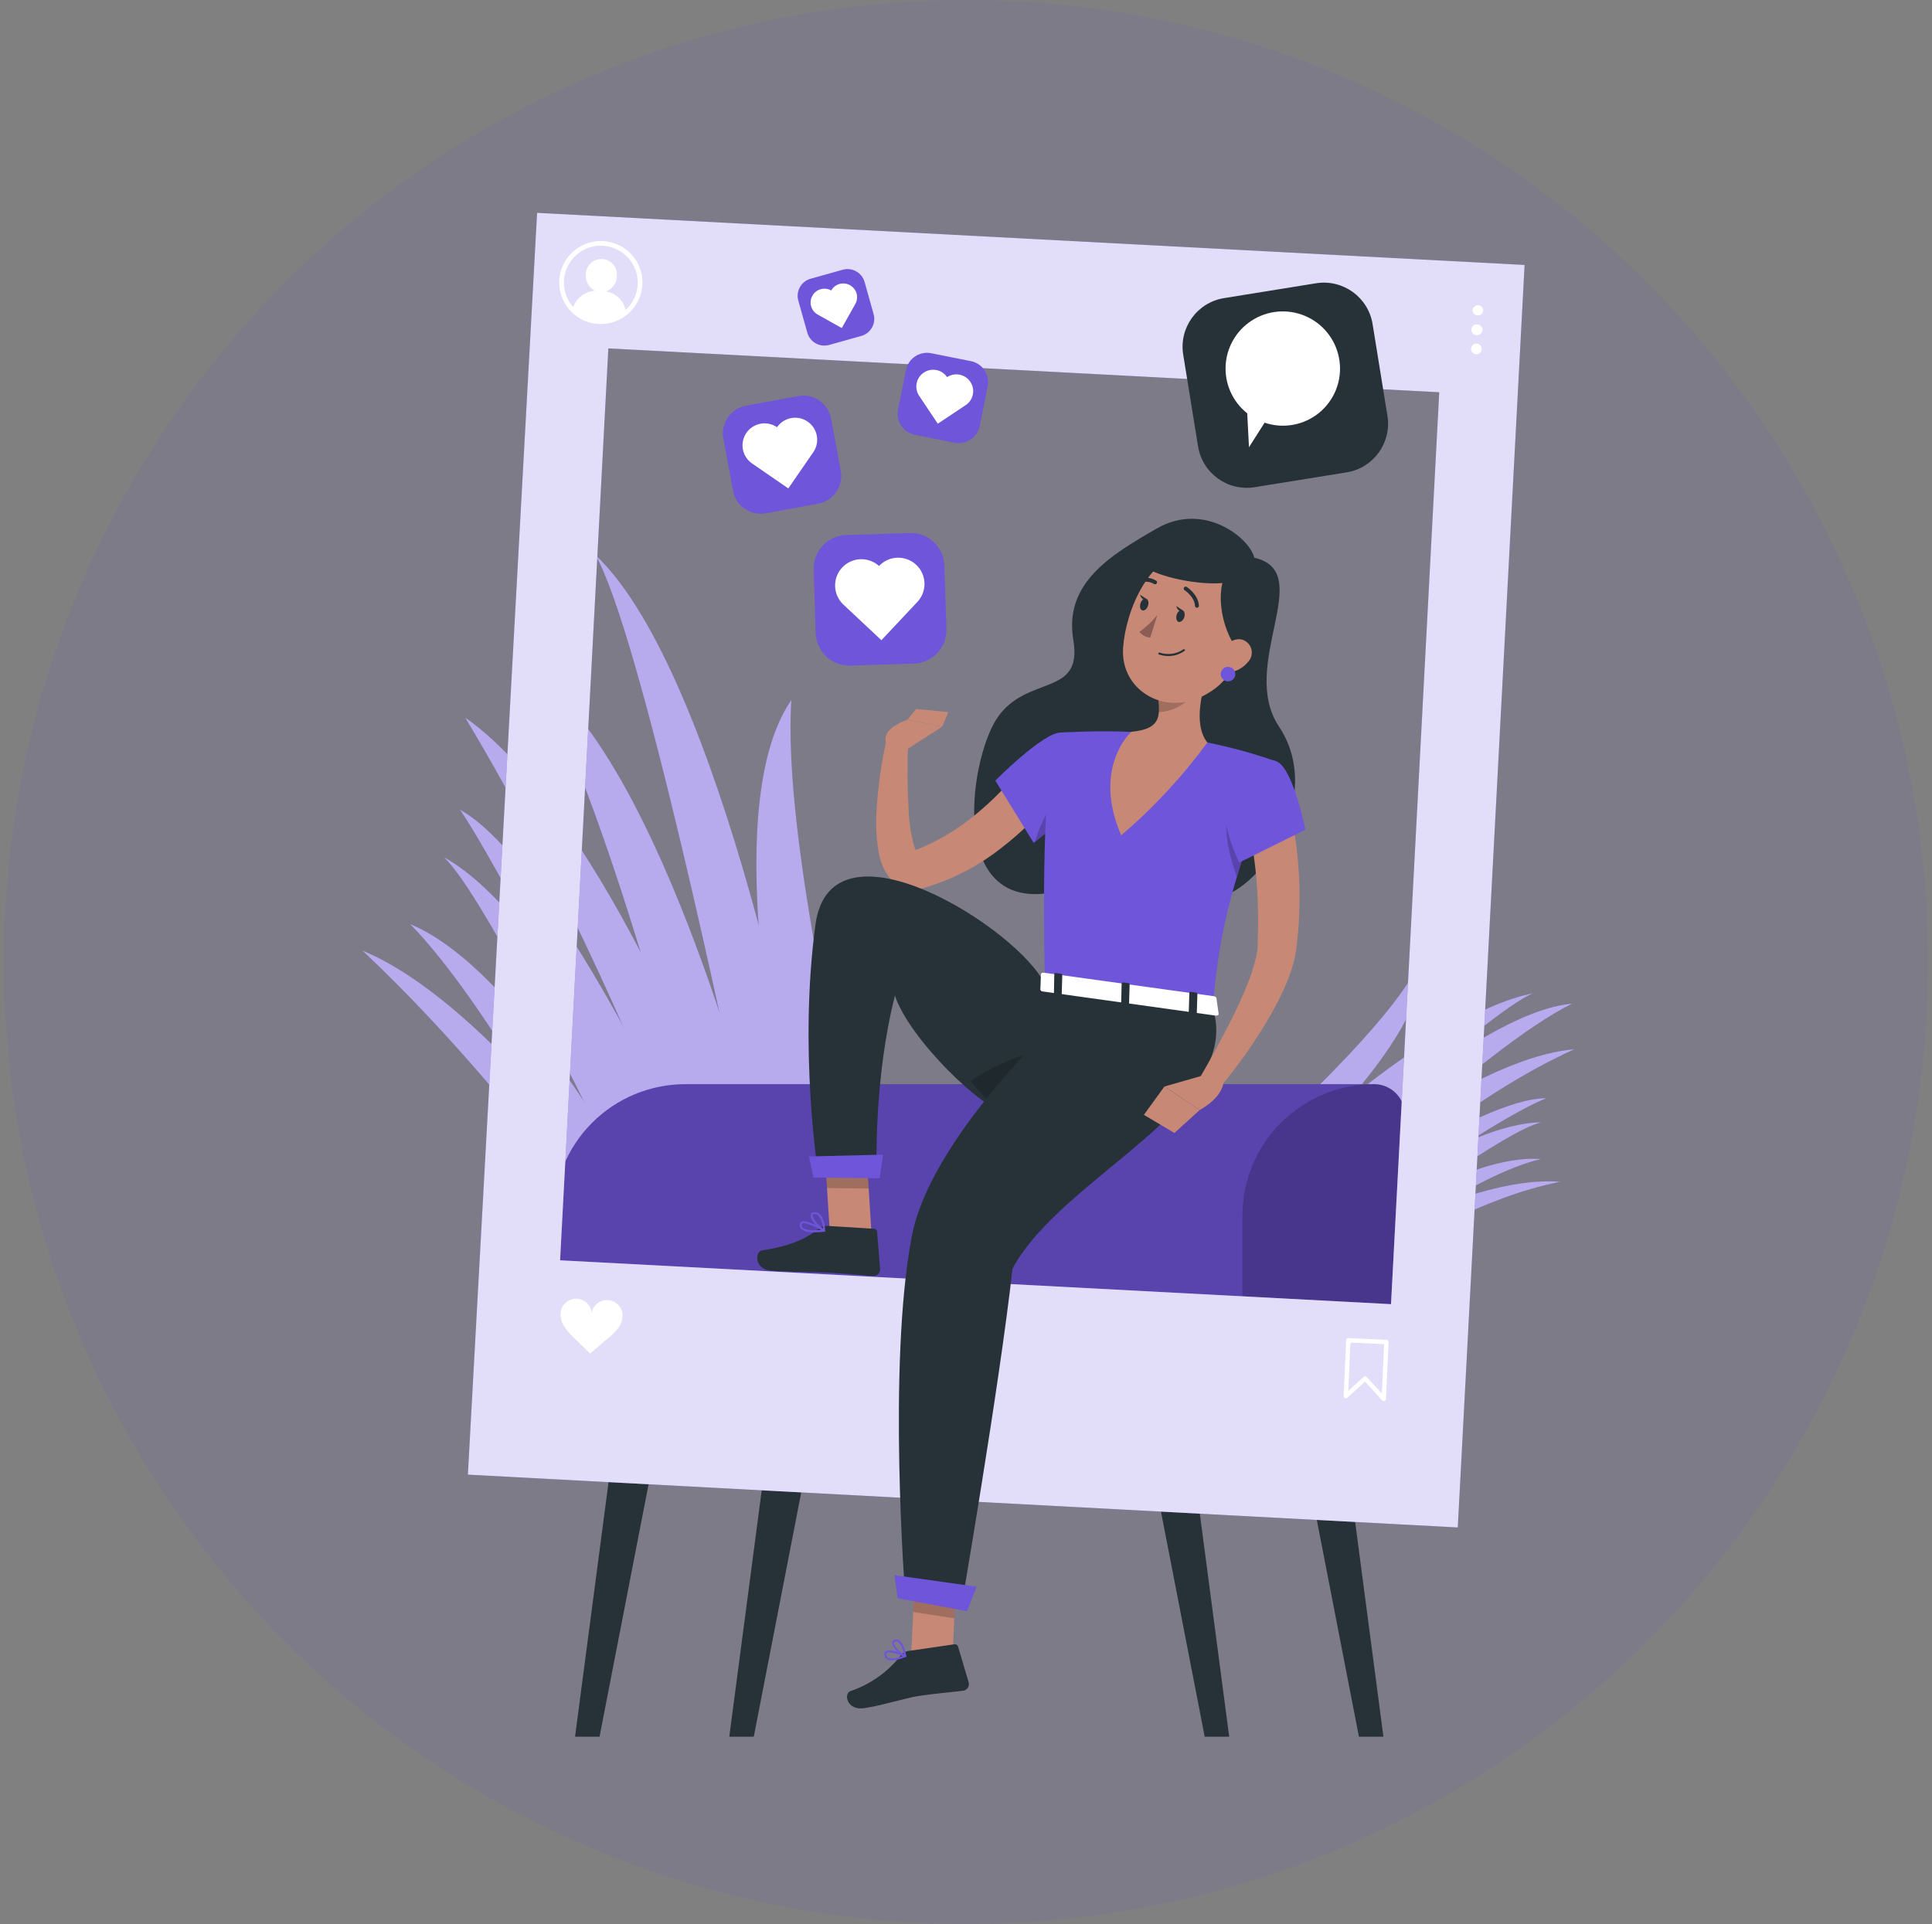 <svg width="251" height="250" viewBox="0 0 251 250" fill="none" xmlns="http://www.w3.org/2000/svg">
<rect x="0" y="0" width="251" height="250" fill="#808080" stroke="none"/>
<g clip-path="url(#clip0_50_4050)">
<circle cx="125.5" cy="125" r="125" fill="#6F55DA" fill-opacity="0.1"/>
<path d="M98.663 148.964C98.663 148.964 86.151 99.176 69.443 87.523C79.865 106.576 90.678 150.532 90.678 150.532L98.663 148.964Z" fill="#6F55DA"/>
<path d="M102.811 148.14C102.811 148.14 92.584 105.697 102.811 90.964C101.589 109.169 110.789 146.572 110.789 146.572L102.811 148.14Z" fill="#6F55DA"/>
<path d="M97.184 149.25L104.918 147.725C104.918 147.725 93.922 87.694 77.324 72.076C83.097 81.935 94.643 136.524 97.184 149.25Z" fill="#6F55DA"/>
<path d="M88.284 151.007L94.906 149.702C94.906 149.702 78.784 106.063 60.432 93.234C73.854 115.568 83.958 139.849 88.284 151.007Z" fill="#6F55DA"/>
<path d="M81.514 152.343C81.514 152.343 67.067 125.775 53.291 120.077C63.065 130.033 75.662 153.497 75.662 153.497L81.514 152.343Z" fill="#6F55DA"/>
<path d="M89.768 150.715C89.768 150.715 72.149 112.109 59.766 105.209C67.574 116.868 83.915 151.868 83.915 151.868L89.768 150.715Z" fill="#6F55DA"/>
<path d="M80.433 152.557L86.115 151.435C86.115 151.435 71.795 119.241 57.689 111.389C63.035 116.526 77.238 145.736 80.433 152.557Z" fill="#6F55DA"/>
<path d="M73.897 153.844L78.784 152.886C78.784 152.886 62.234 129.795 47.096 123.518C59.442 135.146 69.498 147.951 73.897 153.844Z" fill="#6F55DA"/>
<g opacity="0.5">
<path d="M98.663 148.964C98.663 148.964 86.151 99.176 69.443 87.523C79.865 106.576 90.678 150.532 90.678 150.532L98.663 148.964Z" fill="white"/>
<path d="M102.811 148.14C102.811 148.14 92.584 105.697 102.811 90.964C101.589 109.169 110.789 146.572 110.789 146.572L102.811 148.14Z" fill="white"/>
<path d="M97.184 149.25L104.918 147.725C104.918 147.725 93.922 87.694 77.324 72.076C83.097 81.935 94.643 136.524 97.184 149.25Z" fill="white"/>
<path d="M88.284 151.007L94.906 149.702C94.906 149.702 78.784 106.063 60.432 93.234C73.854 115.568 83.958 139.849 88.284 151.007Z" fill="white"/>
<path d="M81.514 152.343C81.514 152.343 67.067 125.775 53.291 120.077C63.065 130.033 75.662 153.497 75.662 153.497L81.514 152.343Z" fill="white"/>
<path d="M89.768 150.715C89.768 150.715 72.149 112.109 59.766 105.209C67.574 116.868 83.915 151.868 83.915 151.868L89.768 150.715Z" fill="white"/>
<path d="M80.433 152.557L86.115 151.434C86.115 151.434 71.795 119.241 57.689 111.389C63.035 116.526 77.238 145.736 80.433 152.557Z" fill="white"/>
<path d="M73.897 153.844L78.784 152.886C78.784 152.886 62.234 129.795 47.096 123.518C59.442 135.146 69.498 147.951 73.897 153.844Z" fill="white"/>
</g>
<path d="M166.852 155.009C166.852 155.009 191.289 131.51 204.228 130.417C192.651 136.17 170.915 157.553 170.915 157.553L166.852 155.009Z" fill="#6F55DA"/>
<path d="M164.733 153.68C164.733 153.68 186.438 134.115 184.19 125.47C180.274 133.84 160.67 151.136 160.67 151.136L164.733 153.68Z" fill="#6F55DA"/>
<path d="M167.61 155.479L163.657 153.039C163.657 153.039 185.003 131.9 199.09 129.081C192.877 131.937 172.827 150.599 167.61 155.479Z" fill="#6F55DA"/>
<path d="M172.149 158.322L168.771 156.205C168.771 156.205 190.293 137.549 204.533 136.335C190.256 142.796 177.928 154.54 172.149 158.322Z" fill="#6F55DA"/>
<path d="M175.595 160.482C175.595 160.482 190.654 149.824 200.178 150.605C191.668 152.594 178.582 162.355 178.582 162.355L175.595 160.482Z" fill="#6F55DA"/>
<path d="M171.391 157.846C171.391 157.846 191.82 142.753 200.911 142.692C193.012 145.877 174.373 159.719 174.373 159.719L171.391 157.846Z" fill="#6F55DA"/>
<path d="M176.157 160.842L173.255 159.012C173.255 159.012 189.908 145.901 200.257 145.834C195.7 146.81 179.993 158.645 176.157 160.842Z" fill="#6F55DA"/>
<path d="M179.492 162.922L177.012 161.366C177.012 161.366 192.236 152.697 202.707 153.551C192.223 155.65 183.744 161.415 179.492 162.922Z" fill="#6F55DA"/>
<g opacity="0.5">
<path d="M166.852 155.009C166.852 155.009 191.289 131.51 204.228 130.417C192.651 136.17 170.915 157.553 170.915 157.553L166.852 155.009Z" fill="white"/>
<path d="M164.733 153.68C164.733 153.68 186.438 134.115 184.19 125.47C180.274 133.84 160.67 151.136 160.67 151.136L164.733 153.68Z" fill="white"/>
<path d="M167.61 155.479L163.657 153.039C163.657 153.039 185.003 131.9 199.09 129.081C192.877 131.937 172.827 150.599 167.61 155.479Z" fill="white"/>
<path d="M172.149 158.322L168.771 156.205C168.771 156.205 190.293 137.549 204.533 136.335C190.256 142.796 177.928 154.54 172.149 158.322Z" fill="white"/>
<path d="M175.595 160.482C175.595 160.482 190.654 149.824 200.178 150.605C191.668 152.594 178.582 162.355 178.582 162.355L175.595 160.482Z" fill="white"/>
<path d="M171.391 157.846C171.391 157.846 191.82 142.753 200.911 142.692C193.012 145.877 174.373 159.719 174.373 159.719L171.391 157.846Z" fill="white"/>
<path d="M176.157 160.842L173.255 159.012C173.255 159.012 189.908 145.901 200.257 145.834C195.7 146.81 179.993 158.646 176.157 160.842Z" fill="white"/>
<path d="M179.492 162.922L177.012 161.367C177.012 161.367 192.236 152.697 202.707 153.552C192.223 155.65 183.744 161.415 179.492 162.922Z" fill="white"/>
</g>
<path d="M89.041 140.874H178.521C179.579 140.874 180.594 141.294 181.342 142.041C182.09 142.788 182.51 143.801 182.51 144.858V188.216C182.51 189.272 182.09 190.286 181.342 191.033C180.594 191.78 179.579 192.199 178.521 192.199H75.919C74.861 192.199 73.846 191.78 73.098 191.033C72.35 190.286 71.929 189.272 71.929 188.216V157.956C71.929 153.426 73.732 149.081 76.939 145.877C80.147 142.674 84.498 140.874 89.035 140.874H89.041Z" fill="#6F55DA"/>
<path opacity="0.2" d="M89.041 140.874H178.521C179.579 140.874 180.594 141.294 181.342 142.041C182.09 142.788 182.51 143.801 182.51 144.858V188.216C182.51 189.272 182.09 190.286 181.342 191.033C180.594 191.78 179.579 192.199 178.521 192.199H75.919C74.861 192.199 73.846 191.78 73.098 191.033C72.35 190.286 71.929 189.272 71.929 188.216V157.956C71.929 153.426 73.732 149.081 76.939 145.877C80.147 142.674 84.498 140.874 89.035 140.874H89.041Z" fill="black"/>
<path opacity="0.2" d="M178.521 192.193H165.399C164.341 192.193 163.326 191.774 162.578 191.027C161.83 190.279 161.409 189.266 161.409 188.21V157.956C161.409 153.426 163.211 149.081 166.419 145.877C169.627 142.674 173.978 140.874 178.515 140.874C179.571 140.874 180.584 141.293 181.331 142.039C182.078 142.785 182.498 143.797 182.498 144.852V188.21C182.498 189.264 182.079 190.276 181.334 191.022C180.588 191.769 179.577 192.19 178.521 192.193Z" fill="black"/>
<path d="M77.892 225.656H74.709L79.114 192.193H84.392L77.892 225.656Z" fill="#263238"/>
<path d="M156.51 225.656H159.693L155.288 192.193H150.01L156.51 225.656Z" fill="#263238"/>
<path d="M97.93 225.656H94.747L99.151 192.193H104.43L97.93 225.656Z" fill="#263238"/>
<path d="M176.548 225.656H179.73L175.326 192.193H170.047L176.548 225.656Z" fill="#263238"/>
<path d="M69.779 27.657L60.786 191.608L189.389 198.471L198.07 34.429L69.779 27.657ZM180.714 169.456L72.766 163.758L79.034 45.27L186.982 50.968L180.714 169.456Z" fill="#6F55DA"/>
<path opacity="0.8" d="M69.779 27.657L60.786 191.608L189.389 198.471L198.07 34.429L69.779 27.657ZM180.714 169.456L72.766 163.758L79.034 45.27L186.982 50.968L180.714 169.456Z" fill="white"/>
<path d="M80.867 170.658C80.798 170.183 80.563 169.748 80.202 169.43C79.842 169.112 79.38 168.933 78.9 168.923C78.419 168.914 77.951 169.075 77.579 169.378C77.206 169.681 76.953 170.107 76.866 170.579C76.819 170.102 76.605 169.658 76.261 169.325C75.918 168.991 75.467 168.79 74.99 168.756C74.512 168.723 74.037 168.859 73.651 169.141C73.264 169.423 72.99 169.833 72.876 170.298C72.744 170.988 72.884 171.703 73.267 172.293C73.652 172.874 74.107 173.405 74.624 173.873C75.32 174.556 75.961 175.197 76.658 175.874C77.409 175.264 78.051 174.654 78.808 174.044C79.364 173.623 79.864 173.136 80.299 172.592C80.725 172.042 80.928 171.351 80.867 170.658Z" fill="white"/>
<path d="M179.767 182.054C179.693 182.049 179.623 182.017 179.572 181.962L177.342 179.522L175.039 181.621C174.996 181.658 174.944 181.682 174.889 181.689C174.833 181.697 174.777 181.689 174.726 181.665C174.675 181.64 174.633 181.602 174.604 181.554C174.574 181.506 174.56 181.451 174.562 181.395L174.886 174.141C174.891 174.065 174.923 173.994 174.977 173.94C175.035 173.89 175.109 173.864 175.185 173.867L180.127 174.086C180.203 174.091 180.274 174.125 180.325 174.181C180.376 174.236 180.404 174.31 180.402 174.385L180.066 181.773C180.065 181.83 180.047 181.886 180.013 181.932C179.979 181.978 179.931 182.012 179.877 182.03L179.767 182.054ZM177.378 178.833C177.416 178.835 177.453 178.845 177.486 178.861C177.52 178.878 177.55 178.902 177.574 178.93L179.529 181.06L179.816 174.654L175.448 174.459L175.167 180.736L177.165 178.906C177.221 178.854 177.296 178.826 177.372 178.827L177.378 178.833Z" fill="white"/>
<path d="M192.7 40.383C192.678 40.556 192.592 40.714 192.459 40.827C192.326 40.94 192.156 40.998 191.981 40.992C191.807 40.985 191.642 40.913 191.518 40.79C191.394 40.667 191.321 40.502 191.313 40.328C191.321 40.145 191.401 39.972 191.536 39.847C191.671 39.723 191.85 39.657 192.034 39.663C192.125 39.666 192.215 39.688 192.298 39.725C192.381 39.763 192.456 39.817 192.517 39.884C192.579 39.951 192.627 40.03 192.659 40.115C192.69 40.201 192.704 40.292 192.7 40.383Z" fill="white"/>
<path d="M192.602 42.878C192.599 42.969 192.578 43.059 192.54 43.142C192.502 43.225 192.448 43.299 192.381 43.361C192.314 43.423 192.235 43.471 192.149 43.502C192.064 43.533 191.973 43.547 191.881 43.543C191.785 43.548 191.689 43.532 191.599 43.497C191.509 43.462 191.427 43.41 191.359 43.342C191.29 43.274 191.237 43.192 191.202 43.103C191.166 43.013 191.15 42.917 191.154 42.821C191.158 42.725 191.182 42.63 191.224 42.544C191.266 42.457 191.326 42.38 191.399 42.318C191.473 42.256 191.559 42.209 191.651 42.182C191.744 42.154 191.841 42.146 191.936 42.158C192.028 42.161 192.117 42.183 192.2 42.221C192.283 42.259 192.358 42.313 192.42 42.38C192.482 42.447 192.53 42.525 192.561 42.611C192.592 42.696 192.606 42.787 192.602 42.878Z" fill="white"/>
<path d="M192.504 45.373C192.498 45.511 192.452 45.643 192.37 45.754C192.288 45.865 192.176 45.949 192.046 45.996C191.917 46.043 191.777 46.05 191.643 46.018C191.509 45.985 191.388 45.913 191.295 45.812C191.202 45.711 191.141 45.584 191.12 45.448C191.099 45.312 191.119 45.173 191.177 45.049C191.236 44.924 191.329 44.819 191.447 44.748C191.565 44.677 191.701 44.642 191.839 44.648C192.023 44.657 192.196 44.738 192.32 44.874C192.445 45.01 192.511 45.189 192.504 45.373Z" fill="white"/>
<path d="M78.753 37.857C79.147 37.708 79.488 37.446 79.733 37.104C79.979 36.762 80.118 36.356 80.134 35.936C80.171 35.66 80.15 35.379 80.074 35.112C79.997 34.844 79.866 34.596 79.688 34.381C79.511 34.166 79.291 33.991 79.042 33.865C78.793 33.74 78.521 33.667 78.243 33.651C77.965 33.636 77.686 33.678 77.425 33.775C77.164 33.872 76.926 34.022 76.725 34.215C76.525 34.408 76.366 34.641 76.26 34.898C76.154 35.155 76.102 35.432 76.108 35.71C76.079 36.132 76.176 36.554 76.385 36.921C76.595 37.289 76.909 37.587 77.287 37.778C76.648 37.822 76.037 38.054 75.53 38.445C75.023 38.836 74.644 39.368 74.44 39.974C75.118 40.834 76.083 41.421 77.159 41.628L78.38 41.695C79.486 41.608 80.522 41.123 81.295 40.328C81.165 39.711 80.854 39.146 80.401 38.706C79.949 38.266 79.375 37.97 78.753 37.857Z" fill="white"/>
<path d="M77.77 42.103C76.702 42.046 75.675 41.674 74.819 41.034C73.963 40.394 73.316 39.515 72.96 38.508C72.604 37.501 72.555 36.411 72.82 35.376C73.085 34.342 73.651 33.408 74.446 32.695C75.242 31.981 76.232 31.519 77.29 31.368C78.349 31.216 79.429 31.381 80.393 31.842C81.358 32.303 82.164 33.04 82.709 33.959C83.255 34.877 83.515 35.937 83.457 37.003C83.377 38.431 82.733 39.77 81.667 40.725C80.602 41.681 79.2 42.177 77.77 42.103ZM78.32 31.933C77.372 31.882 76.431 32.112 75.615 32.594C74.798 33.077 74.144 33.791 73.733 34.645C73.323 35.499 73.176 36.456 73.31 37.393C73.445 38.331 73.854 39.208 74.488 39.913C75.121 40.619 75.95 41.12 76.869 41.355C77.788 41.59 78.756 41.547 79.651 41.232C80.546 40.918 81.327 40.345 81.896 39.587C82.465 38.828 82.795 37.919 82.846 36.973C82.913 35.706 82.474 34.464 81.625 33.519C80.777 32.575 79.588 32.004 78.32 31.933Z" fill="white"/>
<path d="M162.955 72.467C162.344 69.892 156.43 65.146 150.321 68.654C144.212 72.162 138.201 75.779 139.447 83.186C140.693 90.592 133.442 87.633 129.593 93.234C125.744 98.834 122.561 121.297 139.856 115.111C146.802 112.628 149.466 112.384 155.129 116.178C160.792 119.973 173.157 104.916 166.168 94.417C160.823 86.413 171.123 74.315 162.955 72.467Z" fill="#263238"/>
<path d="M137.394 102.763C137.083 103.208 136.838 103.519 136.557 103.879C136.276 104.239 135.995 104.557 135.708 104.886C135.134 105.545 134.548 106.179 133.937 106.802C132.705 108.035 131.393 109.184 130.008 110.242C127.2 112.444 124.017 114.122 120.613 115.196L120.295 115.294L120.13 115.343L119.843 115.416C119.41 115.524 118.963 115.567 118.517 115.544C118.002 115.508 117.498 115.383 117.027 115.172C116.594 114.962 116.198 114.684 115.854 114.348C115.355 113.835 114.961 113.23 114.693 112.567C114.485 112.064 114.324 111.543 114.21 111.011C113.879 109.236 113.764 107.427 113.868 105.624C114.039 102.274 114.513 98.945 115.286 95.68L117.998 96.077C117.859 99.24 117.88 102.408 118.059 105.569C118.131 107.013 118.356 108.444 118.731 109.84C118.809 110.099 118.911 110.35 119.037 110.59C119.134 110.779 119.244 110.877 119.22 110.828C119.093 110.693 118.922 110.609 118.737 110.59C118.658 110.59 118.603 110.59 118.615 110.59L118.743 110.541L118.994 110.444C121.76 109.353 124.335 107.831 126.624 105.935C127.795 104.985 128.909 103.966 129.96 102.885C130.491 102.348 131.01 101.793 131.505 101.232C131.756 100.945 131.994 100.658 132.232 100.372C132.47 100.085 132.721 99.761 132.886 99.56L137.394 102.763Z" fill="#C78976"/>
<path d="M137.798 95.186C135.494 95.186 129.306 101.427 129.306 101.427L134.297 109.522C134.297 109.522 142.239 103.525 142.062 100.542C141.909 97.431 141.158 95.192 137.798 95.186Z" fill="#6F55DA"/>
<path opacity="0.2" d="M138.683 102.122C137.663 102.732 135.305 106.24 134.462 109.394C136.084 108.135 137.625 106.773 139.074 105.319C139.288 103.324 139.282 101.75 138.683 102.122Z" fill="black"/>
<path d="M117.638 97.48L122.403 94.429L117.894 93.533C117.894 93.533 114.333 94.582 115.163 96.668L117.638 97.48Z" fill="#C78976"/>
<path d="M113.215 160.14L107.802 160.085L107.014 147.554L112.427 147.609L113.215 160.14Z" fill="#C78976"/>
<path d="M123.71 216.041L118.383 215.053L118.969 202.418L124.29 203.413L123.71 216.041Z" fill="#C78976"/>
<path d="M117.967 214.528L123.985 213.65C124.088 213.63 124.195 213.651 124.284 213.706C124.373 213.761 124.439 213.848 124.468 213.949L125.848 218.603C125.88 218.722 125.886 218.845 125.866 218.966C125.846 219.086 125.801 219.202 125.733 219.304C125.666 219.406 125.578 219.492 125.474 219.558C125.371 219.623 125.255 219.666 125.133 219.683C123.026 219.952 121.999 219.976 119.348 220.367C117.723 220.605 114.516 221.623 112.268 221.953C110.02 222.282 109.574 220.074 110.478 219.738C113.115 218.848 115.427 217.194 117.118 214.986C117.339 214.738 117.639 214.576 117.967 214.528Z" fill="#263238"/>
<path d="M107.466 159.286L113.538 159.658C113.644 159.663 113.743 159.705 113.819 159.778C113.894 159.852 113.94 159.95 113.948 160.055L114.339 164.893C114.345 165.015 114.325 165.137 114.281 165.251C114.237 165.365 114.169 165.468 114.082 165.554C113.995 165.64 113.89 165.706 113.776 165.749C113.661 165.792 113.538 165.81 113.416 165.802C111.303 165.637 110.557 165.539 107.888 165.375C106.244 165.277 102.53 165.265 100.257 165.125C97.985 164.984 98.046 162.611 99.005 162.471C103.281 161.818 105.041 160.671 106.544 159.561C106.808 159.361 107.135 159.264 107.466 159.286Z" fill="#263238"/>
<g opacity="0.2">
<path d="M107.014 147.554L107.442 154.375L112.86 154.436L112.433 147.609L107.014 147.554Z" fill="black"/>
<path d="M124.29 203.413L118.963 202.424L118.646 209.458L123.979 210.282L124.29 203.413Z" fill="black"/>
</g>
<path d="M137.718 95.192C137.718 95.192 135.036 95.735 135.757 127.874L157.536 130.924C158.41 122.023 159.167 116.563 165.942 98.987C162.981 97.932 159.947 97.094 156.864 96.479C153.605 95.782 150.299 95.322 146.973 95.1C142.66 94.881 137.718 95.192 137.718 95.192Z" fill="#6F55DA"/>
<path opacity="0.2" d="M164.898 101.665C162.856 102.18 161.071 103.415 159.87 105.142C158.422 107.357 160.23 112.707 160.676 113.915C161.666 110.615 163.016 106.68 164.898 101.665Z" fill="black"/>
<path d="M157.267 86.413C156.198 89.506 154.928 94.051 156.858 96.479C153.604 100.918 149.846 104.965 145.66 108.54C141.842 99.694 146.973 95.088 146.973 95.088C150.639 94.734 150.749 93.288 150.48 90.732L157.267 86.413Z" fill="#C78976"/>
<path opacity="0.2" d="M154.494 88.17L150.468 90.732C150.548 91.323 150.575 91.919 150.547 92.514C151.928 92.514 154.213 91.647 154.72 90.22C154.94 89.555 154.561 88.512 154.494 88.17Z" fill="black"/>
<path d="M162.442 81.416C160.505 86.425 159.796 88.585 156.381 90.391C151.244 93.099 145.513 89.634 145.911 84.15C146.265 79.214 149.368 71.857 155.019 71.411C156.264 71.307 157.515 71.522 158.653 72.036C159.791 72.55 160.778 73.346 161.522 74.349C162.266 75.351 162.74 76.526 162.901 77.763C163.062 79 162.904 80.258 162.442 81.416Z" fill="#C78976"/>
<path d="M161.929 72.992C161.116 70.759 152.154 69.886 148.66 72.235C145.165 74.584 163.932 78.519 161.929 72.992Z" fill="#263238"/>
<path d="M135.745 127.898C132.483 120.815 107.985 105.234 105.951 120.101C103.709 136.463 106.336 152.777 106.336 152.777L113.893 151.868C113.893 151.868 113.502 140.209 116.269 129.362C118.053 134.895 127.876 144.535 131.059 144.675C142.74 145.175 149.289 137.738 151.696 130.1L135.745 127.898Z" fill="#263238"/>
<path opacity="0.2" d="M136.924 136.097C133.055 136.776 129.371 138.258 126.111 140.447C128.054 142.887 129.892 144.62 131.059 144.675H131.243C133.851 141.582 138.494 135.829 136.924 136.097Z" fill="black"/>
<path d="M114.284 153.1L105.694 153.008L105.096 150.263L114.717 150.031L114.284 153.1Z" fill="#6F55DA"/>
<path d="M141.5 128.679C141.5 128.679 121.169 146.469 118.462 160.616C115.255 177.411 117.613 207.464 117.613 207.464L124.889 208.818C124.889 208.818 129.868 179.894 131.542 164.844C138.024 152.758 161.635 143.711 157.542 130.912L141.5 128.679Z" fill="#263238"/>
<path d="M125.634 209.349L116.63 207.677L116.202 204.669L126.881 206.164L125.634 209.349Z" fill="#6F55DA"/>
<path d="M153.858 80.196C153.724 80.611 153.394 80.874 153.125 80.806C152.857 80.739 152.74 80.318 152.869 79.897C152.997 79.477 153.327 79.214 153.602 79.287C153.877 79.361 153.987 79.775 153.858 80.196Z" fill="#263238"/>
<path d="M149.148 78.702C149.02 79.123 148.69 79.385 148.415 79.312C148.14 79.239 148.03 78.824 148.165 78.403C148.299 77.982 148.623 77.719 148.898 77.793C149.173 77.866 149.283 78.287 149.148 78.702Z" fill="#263238"/>
<path d="M149.008 77.872L148.104 77.262C148.104 77.262 148.366 78.195 149.008 77.872Z" fill="#263238"/>
<path d="M150.364 79.91C149.692 80.741 148.909 81.476 148.036 82.094C148.201 82.313 148.411 82.494 148.653 82.624C148.894 82.754 149.162 82.829 149.435 82.844L150.364 79.91Z" fill="#8B5D54"/>
<path d="M151.189 85.193C150.981 85.159 150.777 85.108 150.578 85.04C150.545 85.03 150.518 85.008 150.502 84.979C150.486 84.949 150.483 84.914 150.492 84.882C150.503 84.849 150.527 84.822 150.558 84.806C150.588 84.79 150.624 84.787 150.657 84.796C151.171 84.971 151.72 85.023 152.258 84.948C152.795 84.873 153.308 84.672 153.755 84.363C153.781 84.349 153.811 84.345 153.84 84.35C153.87 84.356 153.896 84.372 153.915 84.395C153.933 84.418 153.943 84.447 153.943 84.477C153.943 84.507 153.932 84.536 153.913 84.558C153.526 84.842 153.084 85.045 152.616 85.154C152.148 85.263 151.662 85.276 151.189 85.193Z" fill="#263238"/>
<path d="M159.784 73.858C157.829 75.816 158.336 81.417 160.927 84.619C163.517 87.822 165.246 78.519 163.828 75.651C162.411 72.784 160.859 72.79 159.784 73.858Z" fill="#263238"/>
<path d="M162.155 85.992C161.83 86.391 161.43 86.722 160.977 86.965C160.524 87.209 160.027 87.362 159.515 87.413C158.141 87.542 157.683 86.26 158.294 85.095C158.819 84.046 160.163 82.716 161.446 83.131C161.723 83.227 161.972 83.39 162.17 83.606C162.367 83.823 162.508 84.085 162.578 84.369C162.649 84.653 162.647 84.951 162.573 85.234C162.499 85.518 162.355 85.778 162.155 85.992Z" fill="#C78976"/>
<path d="M159.54 88.536C160.063 88.536 160.487 88.113 160.487 87.591C160.487 87.068 160.063 86.645 159.54 86.645C159.017 86.645 158.593 87.068 158.593 87.591C158.593 88.113 159.017 88.536 159.54 88.536Z" fill="#6F55DA"/>
<path d="M155.434 78.952C155.382 78.937 155.336 78.906 155.302 78.863C155.268 78.82 155.248 78.768 155.245 78.714C155.19 77.53 153.913 76.701 153.901 76.689C153.872 76.671 153.847 76.648 153.827 76.62C153.807 76.593 153.793 76.562 153.785 76.529C153.778 76.496 153.777 76.461 153.784 76.428C153.79 76.394 153.803 76.363 153.822 76.335C153.859 76.278 153.917 76.239 153.984 76.225C154.05 76.211 154.119 76.224 154.176 76.261C154.237 76.298 155.691 77.25 155.758 78.702C155.76 78.735 155.755 78.768 155.743 78.8C155.732 78.831 155.714 78.86 155.691 78.884C155.669 78.909 155.641 78.928 155.611 78.942C155.58 78.956 155.547 78.963 155.514 78.964C155.487 78.966 155.46 78.962 155.434 78.952Z" fill="#263238"/>
<path d="M147.933 75.773C147.875 75.767 147.822 75.741 147.781 75.701C147.741 75.66 147.715 75.607 147.708 75.55C147.701 75.493 147.713 75.436 147.743 75.386C147.772 75.337 147.818 75.299 147.871 75.279C148.247 75.119 148.655 75.051 149.062 75.08C149.469 75.11 149.863 75.237 150.211 75.45C150.267 75.489 150.305 75.548 150.317 75.615C150.329 75.682 150.314 75.751 150.275 75.807C150.237 75.863 150.177 75.901 150.11 75.913C150.043 75.925 149.974 75.91 149.918 75.871C149.644 75.708 149.334 75.613 149.016 75.593C148.697 75.572 148.378 75.628 148.085 75.755C148.037 75.777 147.984 75.783 147.933 75.773Z" fill="#263238"/>
<path d="M115.267 215.614L115.206 215.577C115.104 215.507 115.022 215.41 114.968 215.298C114.915 215.185 114.891 215.061 114.901 214.937C114.893 214.855 114.91 214.774 114.948 214.701C114.986 214.629 115.043 214.569 115.115 214.528C115.725 214.156 117.473 214.967 117.674 215.059C117.699 215.068 117.72 215.085 117.734 215.107C117.748 215.129 117.755 215.155 117.754 215.181C117.751 215.205 117.741 215.228 117.726 215.248C117.711 215.267 117.691 215.282 117.668 215.291C117.008 215.571 115.854 215.943 115.267 215.614ZM117.271 215.181C116.55 214.882 115.548 214.571 115.237 214.76C115.209 214.78 115.187 214.806 115.173 214.837C115.159 214.869 115.153 214.903 115.157 214.937C115.151 215.02 115.165 215.103 115.2 215.178C115.234 215.254 115.286 215.32 115.353 215.37C115.658 215.584 116.367 215.504 117.271 215.181Z" fill="#6F55DA"/>
<path d="M117.381 215.224C116.77 214.9 115.872 214.003 115.903 213.467C115.907 213.364 115.946 213.267 116.014 213.19C116.082 213.113 116.174 213.062 116.275 213.046C116.37 213.021 116.469 213.017 116.566 213.033C116.663 213.048 116.755 213.084 116.837 213.137C117.497 213.57 117.729 215.108 117.735 215.175C117.738 215.196 117.736 215.218 117.728 215.238C117.721 215.258 117.708 215.276 117.693 215.291C117.673 215.303 117.651 215.309 117.628 215.309C117.606 215.309 117.584 215.303 117.564 215.291C117.501 215.273 117.44 215.251 117.381 215.224ZM116.66 213.332C116.611 213.306 116.556 213.291 116.501 213.287C116.445 213.283 116.389 213.29 116.336 213.308C116.178 213.351 116.153 213.43 116.147 213.491C116.147 213.869 116.862 214.644 117.436 214.98C117.326 214.467 117.082 213.619 116.691 213.363L116.66 213.332Z" fill="#6F55DA"/>
<path d="M105.377 160.104C104.912 160.116 104.458 159.97 104.088 159.689C104.01 159.609 103.952 159.513 103.919 159.407C103.887 159.3 103.879 159.188 103.898 159.079C103.905 159.008 103.931 158.94 103.973 158.882C104.015 158.824 104.071 158.778 104.137 158.749C104.821 158.426 106.904 159.658 107.142 159.805C107.165 159.818 107.182 159.839 107.192 159.863C107.202 159.887 107.204 159.914 107.197 159.939C107.194 159.965 107.182 159.989 107.163 160.007C107.144 160.025 107.119 160.035 107.093 160.037C106.525 160.114 105.95 160.137 105.377 160.104ZM104.485 158.926C104.402 158.92 104.319 158.93 104.24 158.957C104.215 158.97 104.194 158.989 104.178 159.012C104.162 159.036 104.152 159.063 104.149 159.091C104.133 159.166 104.136 159.243 104.157 159.317C104.178 159.39 104.217 159.457 104.271 159.512C104.583 159.823 105.493 159.933 106.678 159.805C106.003 159.388 105.261 159.091 104.485 158.926Z" fill="#6F55DA"/>
<path d="M107.069 160.018H107.014C106.403 159.689 105.181 158.444 105.322 157.84C105.358 157.7 105.468 157.523 105.829 157.511C105.957 157.505 106.084 157.525 106.204 157.57C106.324 157.615 106.433 157.684 106.525 157.773C107.167 158.383 107.203 159.841 107.203 159.902C107.203 159.925 107.198 159.948 107.187 159.968C107.176 159.988 107.161 160.005 107.142 160.018H107.069ZM105.914 157.749H105.835C105.603 157.749 105.578 157.846 105.572 157.877C105.493 158.243 106.299 159.213 106.935 159.652C106.909 159.034 106.696 158.438 106.324 157.944C106.214 157.834 106.069 157.765 105.914 157.749Z" fill="#6F55DA"/>
<path d="M153.718 79.348L152.808 78.738C152.808 78.738 153.07 79.702 153.718 79.348Z" fill="#263238"/>
<path d="M158.031 129.679L158.318 131.705C158.373 131.869 158.171 131.998 157.915 131.961L135.501 128.831C135.305 128.831 135.158 128.691 135.158 128.563L135.238 126.586C135.238 126.452 135.427 126.361 135.641 126.391L157.701 129.441C157.773 129.447 157.841 129.472 157.899 129.514C157.958 129.556 158.003 129.613 158.031 129.679Z" fill="white"/>
<path d="M154.653 131.723L155.263 131.802C155.386 131.802 155.483 131.802 155.483 131.699L155.563 129.13C155.563 129.051 155.471 128.978 155.349 128.966L154.738 128.88C154.616 128.88 154.518 128.911 154.518 128.99L154.439 131.552C154.439 131.632 154.53 131.705 154.653 131.723Z" fill="#263238"/>
<path d="M137.107 129.277L137.718 129.362C137.834 129.362 137.932 129.325 137.932 129.252L138.011 126.684C138.011 126.611 137.92 126.531 137.804 126.519L137.193 126.434C137.077 126.434 136.979 126.464 136.973 126.544L136.924 129.118C136.918 129.185 137.016 129.258 137.107 129.277Z" fill="#263238"/>
<path d="M145.856 130.497L146.466 130.576C146.583 130.576 146.68 130.546 146.68 130.472L146.76 127.904C146.76 127.825 146.668 127.751 146.552 127.733L145.941 127.654C145.825 127.654 145.727 127.684 145.721 127.758L145.66 130.338C145.66 130.405 145.739 130.478 145.856 130.497Z" fill="#263238"/>
<path d="M123.203 92.526L119.03 92.123L117.894 93.52L122.403 94.417L123.203 92.526Z" fill="#C78976"/>
<path d="M156.901 139.562L151.28 141.179L155.856 144.23C155.856 144.23 158.941 142.637 158.972 140.386L156.901 139.562Z" fill="#C78976"/>
<path d="M167.476 104.99C167.61 105.484 167.695 105.862 167.793 106.289C167.891 106.716 167.964 107.119 168.038 107.509C168.19 108.333 168.312 109.157 168.429 109.95C168.63 111.603 168.746 113.256 168.807 114.91C168.868 116.563 168.807 118.222 168.734 119.869C168.685 120.699 168.618 121.523 168.514 122.346L168.447 122.956L168.41 123.268L168.355 123.64C168.286 124.115 168.188 124.585 168.062 125.049C167.838 125.911 167.55 126.755 167.201 127.575C166.877 128.374 166.522 129.142 166.144 129.893C165.38 131.381 164.561 132.803 163.7 134.163C161.947 136.918 160.002 139.546 157.878 142.027L155.661 140.417C157.224 137.745 158.715 134.981 160.108 132.229C160.78 130.851 161.44 129.466 161.983 128.075C162.543 126.761 162.972 125.396 163.266 124C163.33 123.696 163.375 123.388 163.401 123.078V122.859V122.578V122.017C163.444 121.26 163.437 120.504 163.45 119.753C163.45 118.241 163.401 116.734 163.303 115.233C163.205 113.726 163.04 112.225 162.826 110.743C162.729 109.998 162.619 109.254 162.484 108.528C162.423 108.156 162.344 107.796 162.277 107.436C162.209 107.076 162.124 106.698 162.063 106.43L167.476 104.99Z" fill="#C78976"/>
<path d="M165.93 98.974C168.019 99.945 169.595 107.808 169.595 107.808L160.988 112.079C160.988 112.079 158.074 105.978 159.387 103.275C160.743 100.494 163.547 97.87 165.93 98.974Z" fill="#6F55DA"/>
<path d="M148.611 144.858L152.576 147.213L155.856 144.236L151.28 141.173L148.611 144.858Z" fill="#C78976"/>
<path d="M118.181 69.258L109.938 69.523C107.524 69.6 105.629 71.618 105.707 74.029L105.971 82.261C106.049 84.672 108.069 86.564 110.484 86.486L118.727 86.222C121.141 86.144 123.036 84.127 122.958 81.716L122.693 73.484C122.616 71.073 120.596 69.181 118.181 69.258Z" fill="#6F55DA"/>
<path d="M119.03 73.388C118.369 72.769 117.489 72.437 116.583 72.466C115.677 72.494 114.819 72.881 114.198 73.54C113.534 72.941 112.661 72.625 111.766 72.662C110.871 72.7 110.027 73.086 109.415 73.739C108.803 74.392 108.472 75.259 108.494 76.153C108.515 77.047 108.888 77.896 109.531 78.519L114.51 83.186L119.183 78.207C119.803 77.548 120.135 76.67 120.106 75.766C120.077 74.862 119.691 74.007 119.03 73.388Z" fill="white"/>
<path d="M103.71 51.462L96.915 52.712C94.924 53.079 93.608 54.987 93.975 56.976L95.227 63.761C95.593 65.749 97.505 67.064 99.496 66.698L106.29 65.448C108.281 65.081 109.598 63.172 109.231 61.184L107.979 54.399C107.612 52.41 105.701 51.096 103.71 51.462Z" fill="#6F55DA"/>
<path d="M104.925 54.781C104.615 54.568 104.267 54.418 103.9 54.34C103.533 54.261 103.154 54.256 102.784 54.324C102.415 54.392 102.063 54.532 101.747 54.736C101.432 54.94 101.161 55.204 100.948 55.513C100.323 55.083 99.553 54.919 98.807 55.056C98.061 55.194 97.401 55.621 96.971 56.245C96.54 56.869 96.376 57.638 96.513 58.382C96.651 59.127 97.079 59.787 97.704 60.217L102.414 63.462L105.664 58.752C105.877 58.443 106.026 58.095 106.104 57.728C106.182 57.361 106.187 56.982 106.118 56.614C106.05 56.245 105.909 55.893 105.704 55.578C105.499 55.264 105.234 54.993 104.925 54.781Z" fill="white"/>
<path d="M126.133 46.926L120.982 45.897C119.473 45.596 118.005 46.573 117.704 48.079L116.673 53.224C116.371 54.731 117.35 56.196 118.858 56.498L124.01 57.526C125.519 57.828 126.987 56.851 127.288 55.344L128.319 50.2C128.62 48.693 127.642 47.227 126.133 46.926Z" fill="#6F55DA"/>
<path d="M126.062 49.614C125.742 49.134 125.245 48.8 124.679 48.686C124.114 48.571 123.526 48.686 123.044 49.003C122.72 48.524 122.218 48.192 121.65 48.082C121.081 47.971 120.491 48.091 120.011 48.415C119.531 48.738 119.199 49.239 119.088 49.807C118.977 50.375 119.097 50.964 119.421 51.444L121.835 55.055L125.457 52.645C125.697 52.487 125.903 52.282 126.064 52.044C126.224 51.805 126.336 51.537 126.392 51.255C126.448 50.973 126.448 50.683 126.391 50.401C126.335 50.12 126.223 49.852 126.062 49.614Z" fill="white"/>
<path d="M109.485 35.049L105.309 36.218C104.084 36.561 103.37 37.831 103.713 39.054L104.884 43.225C105.227 44.448 106.498 45.161 107.723 44.818L111.899 43.649C113.124 43.306 113.839 42.037 113.495 40.814L112.325 36.643C111.981 35.42 110.71 34.706 109.485 35.049Z" fill="#6F55DA"/>
<path d="M110.435 37.058C110.02 36.826 109.53 36.767 109.072 36.895C108.614 37.023 108.225 37.328 107.991 37.742C107.576 37.508 107.084 37.448 106.625 37.577C106.165 37.705 105.776 38.01 105.542 38.425C105.307 38.84 105.248 39.331 105.376 39.789C105.505 40.248 105.81 40.637 106.226 40.871L109.36 42.628L111.119 39.498C111.235 39.294 111.31 39.068 111.338 38.834C111.367 38.6 111.349 38.363 111.285 38.136C111.221 37.91 111.114 37.698 110.968 37.513C110.822 37.328 110.641 37.173 110.435 37.058Z" fill="white"/>
<path d="M170.967 36.808L159.028 38.735C155.531 39.3 153.154 42.588 153.719 46.081L155.649 58.003C156.214 61.496 159.507 63.869 163.005 63.305L174.943 61.378C178.441 60.813 180.817 57.525 180.252 54.032L178.323 42.11C177.757 38.617 174.464 36.244 170.967 36.808Z" fill="#263238"/>
<path d="M174.024 46.905C173.863 45.7 173.409 44.553 172.7 43.565C171.991 42.576 171.05 41.777 169.96 41.237C168.87 40.696 167.663 40.432 166.446 40.466C165.23 40.5 164.04 40.832 162.982 41.432C161.923 42.033 161.029 42.884 160.377 43.91C159.725 44.937 159.335 46.107 159.242 47.319C159.149 48.531 159.355 49.748 159.843 50.861C160.33 51.975 161.084 52.952 162.038 53.707L162.264 58.112L164.293 54.921C165.489 55.327 166.77 55.42 168.013 55.193C169.256 54.965 170.421 54.424 171.396 53.621C172.371 52.818 173.124 51.779 173.584 50.604C174.044 49.429 174.196 48.155 174.024 46.905Z" fill="white"/>
</g>
<defs>
<clipPath id="clip0_50_4050">
<rect width="250" height="250" fill="white" transform="translate(0.5)"/>
</clipPath>
</defs>
</svg>
